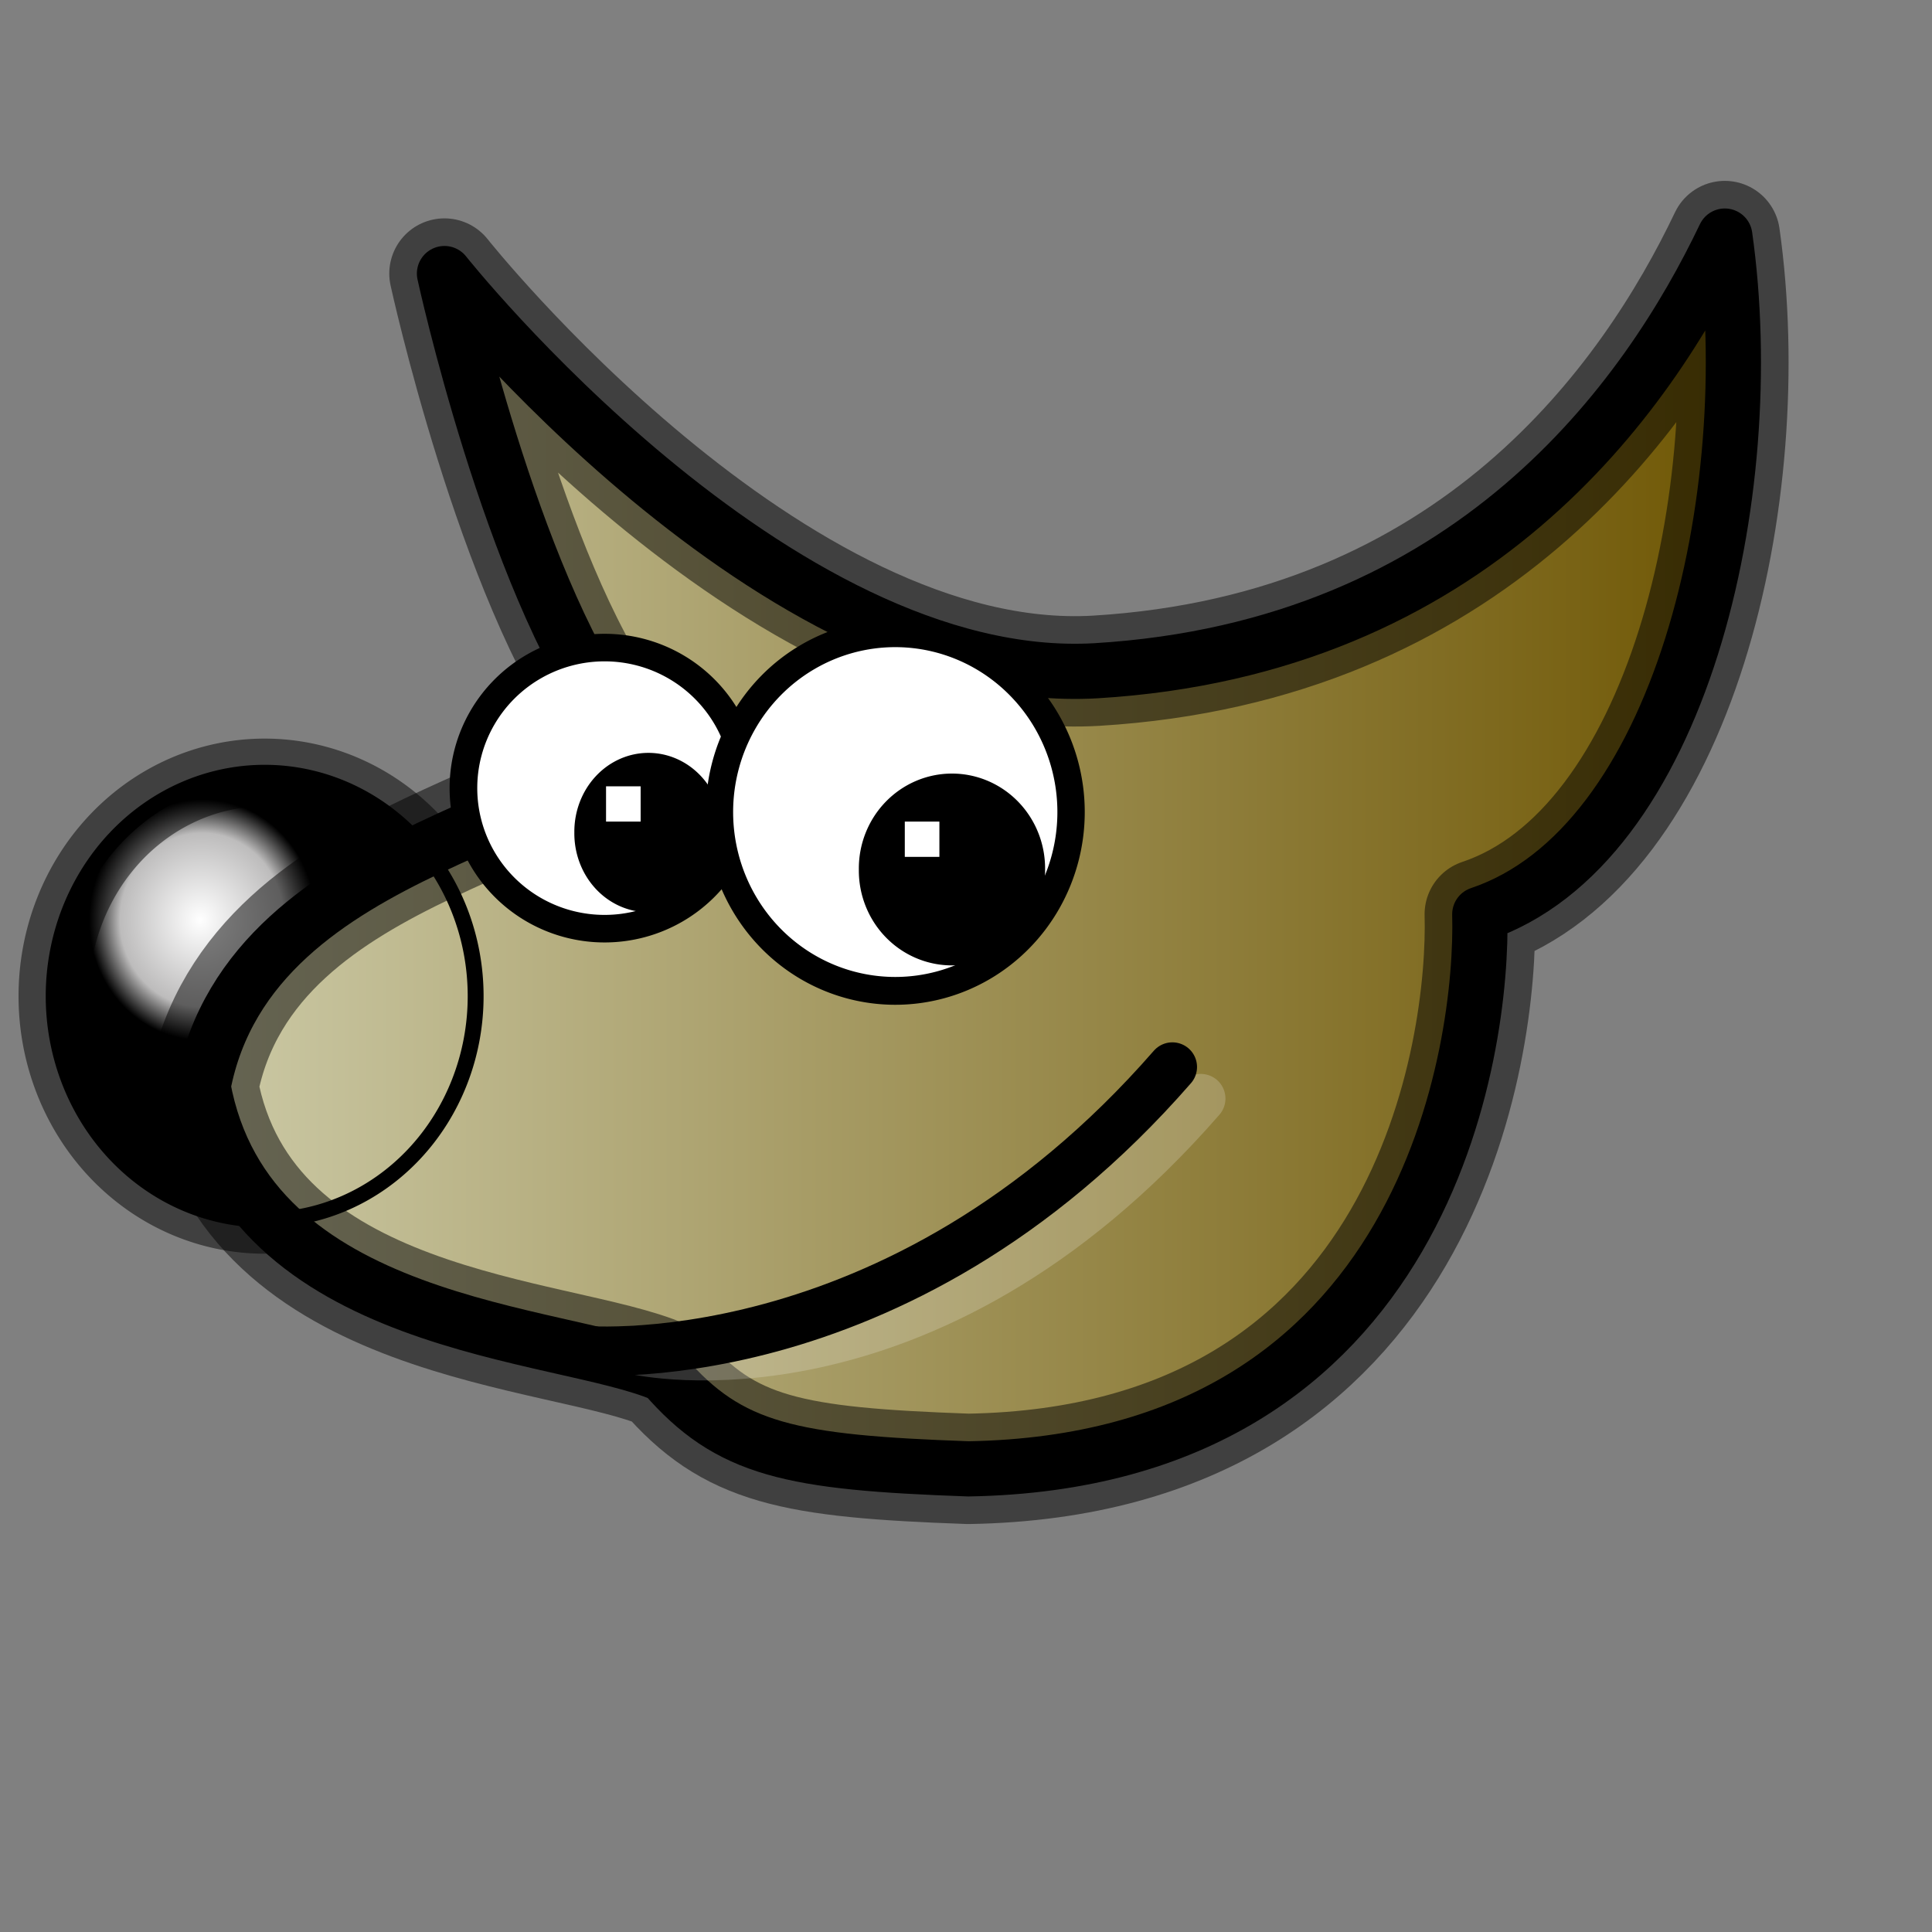 <?xml version="1.0" encoding="UTF-8" standalone="no"?>
<!DOCTYPE svg PUBLIC "-//W3C//DTD SVG 20010904//EN"
"http://www.w3.org/TR/2001/REC-SVG-20010904/DTD/svg10.dtd">
<!-- Created with Inkscape (http://www.inkscape.org/) -->
<svg
   id="svg1"
   sodipodi:version="0.32"
   inkscape:version="0.38.1"
   width="128pt"
   height="128pt"
   sodipodi:docbase="/home/francois/Documents/work/artwork/new_theme/Improved/apps"
   sodipodi:docname="gimp.svg"
   xmlns="http://www.w3.org/2000/svg"
   xmlns:inkscape="http://www.inkscape.org/namespaces/inkscape"
   xmlns:sodipodi="http://sodipodi.sourceforge.net/DTD/sodipodi-0.dtd"
   xmlns:xlink="http://www.w3.org/1999/xlink">
  <rect width="100%" height="100%" fill="#808080" stroke="none"/>
  <defs
     id="defs3">
    <linearGradient
       id="linearGradient858">
      <stop
         style="stop-color:#cccaa7;stop-opacity:1;"
         offset="0"
         id="stop859" />
      <stop
         style="stop-color:#6d5400;stop-opacity:1;"
         offset="1"
         id="stop861" />
    </linearGradient>
    <linearGradient
       id="linearGradient854">
      <stop
         style="stop-color:#cccaa7;stop-opacity:1;"
         offset="0"
         id="stop855" />
      <stop
         style="stop-color:#9c8f53;stop-opacity:1;"
         offset="0.16"
         id="stop858" />
      <stop
         style="stop-color:#6d5400;stop-opacity:1;"
         offset="1"
         id="stop857" />
    </linearGradient>
    <linearGradient
       id="linearGradient850">
      <stop
         style="stop-color:#ffffff;stop-opacity:1;"
         offset="0"
         id="stop851" />
      <stop
         style="stop-color:#bdbcbc;stop-opacity:1;"
         offset="0.721"
         id="stop852" />
      <stop
         style="stop-color:#000000;stop-opacity:1;"
         offset="1"
         id="stop853" />
    </linearGradient>
    <linearGradient
       id="linearGradient842">
      <stop
         style="stop-color:#ffffff;stop-opacity:1;"
         offset="0"
         id="stop843" />
      <stop
         style="stop-color:#585858;stop-opacity:0;"
         offset="1"
         id="stop845" />
    </linearGradient>
    <linearGradient
       id="linearGradient832">
      <stop
         style="stop-color:#ffffff;stop-opacity:1;"
         offset="0"
         id="stop833" />
      <stop
         style="stop-color:#00b8df;stop-opacity:1;"
         offset="0.5"
         id="stop835" />
      <stop
         style="stop-color:#0058a9;stop-opacity:1;"
         offset="1"
         id="stop834" />
    </linearGradient>
    <linearGradient
       id="linearGradient826">
      <stop
         style="stop-color:#fff700;stop-opacity:1;"
         offset="0"
         id="stop827" />
      <stop
         style="stop-color:#ffc900;stop-opacity:1;"
         offset="1"
         id="stop828" />
    </linearGradient>
    <linearGradient
       xlink:href="#linearGradient858"
       id="linearGradient829"
       x1="1.0164395e-19"
       y1="0.5"
       x2="1"
       y2="0.5" />
    <linearGradient
       xlink:href="#linearGradient832"
       id="linearGradient831"
       x1="-9.1886134e-18"
       y1="0.5"
       x2="1"
       y2="0.5" />
    <linearGradient
       xlink:href="#linearGradient832"
       id="linearGradient838"
       x1="0.475"
       y1="0.343"
       x2="1.039"
       y2="0.841"
       spreadMethod="reflect" />
    <linearGradient
       xlink:href="#linearGradient832"
       id="linearGradient839"
       x1="0.446"
       y1="0.468"
       x2="0.559"
       y2="0.587"
       spreadMethod="reflect" />
    <radialGradient
       xlink:href="#linearGradient850"
       id="radialGradient841"
       cx="0.353"
       cy="0.33"
       r="0.269"
       fx="0.347"
       fy="0.33" />
  </defs>
  <sodipodi:namedview
     id="base"
     pagecolor="#ffffff"
     bordercolor="#666666"
     borderopacity="1.0"
     inkscape:pageopacity="0.0"
     inkscape:pageshadow="2"
     inkscape:zoom="4.3696989"
     inkscape:cx="64.000001"
     inkscape:cy="63.999994"
     inkscape:window-width="893"
     inkscape:window-height="906"
     showgrid="true"
     snaptogrid="false"
     gridspacingx="1mm"
     gridspacingy="1mm"
     inkscape:window-x="0"
     inkscape:window-y="40"
     showguides="true"
     snaptoguides="true" />
  <path
     sodipodi:type="arc"
     style="fill-rule:evenodd;stroke:#000000;stroke-width:5.899;stroke-opacity:0.5;fill:url(#radialGradient841);stroke-dasharray:none;"
     id="path862"
     sodipodi:cx="0.0000000"
     sodipodi:cy="34.212597"
     sodipodi:rx="17.716536"
     sodipodi:ry="19.488190"
     d="M 17.717 34.213 A 17.717 19.488 0 1 0 -17.717,34.213 A 17.717 19.488 0 1 0 17.717 34.213 z"
     transform="matrix(1.052,0,0,1.014,23.379,53.305)" />
  <path
     id="path861"
     fill="none"
     stroke="black"
     stroke-width="1"
     d="M 39.263,24.165 C 39.263,24.165 68.374,60.89 96.809,59.252 C 130.079,57.251 145.576,35.084 152.365,20.853 C 155.599,43.674 148.49,74.794 130.718,80.764 C 131.038,92.338 126.245,129.063 85.547,129.754 C 69.935,129.197 64.415,128.13 58.671,121.456 C 49.607,117.489 21.847,117.489 17.937,95.978 C 22.167,73.484 54.796,73.12 54.156,63.547 C 45.093,50.954 39.263,24.165 39.263,24.165 z "
     style="fill:url(#linearGradient829);stroke:#000000;stroke-width:9.75;stroke-linejoin:round;stroke-opacity:0.5;"
     sodipodi:nodetypes="ccccccccc" />
  <path
     id="Sans nom"
     fill="none"
     stroke="black"
     stroke-width="1"
     d="M 39.263,24.165 C 39.263,24.165 68.374,60.89 96.809,59.252 C 130.079,57.251 145.576,35.084 152.365,20.853 C 155.599,43.674 148.49,74.794 130.718,80.764 C 131.038,92.338 126.245,129.063 85.547,129.754 C 69.935,129.197 64.415,128.13 58.671,121.456 C 49.607,117.489 21.847,117.489 17.937,95.978 C 22.167,73.484 54.796,73.12 54.156,63.547 C 45.093,50.954 39.263,24.165 39.263,24.165 z "
     style="fill:url(#linearGradient829);stroke:#000000;stroke-width:4.875;stroke-linejoin:round;"
     sodipodi:nodetypes="ccccccccc" />
  <path
     sodipodi:type="arc"
     style="fill-rule:evenodd;stroke:#000000;stroke-width:1pt;stroke-opacity:1;fill:url(#radialGradient841);"
     id="path850"
     sodipodi:cx="0.0000000"
     sodipodi:cy="34.212597"
     sodipodi:rx="17.716536"
     sodipodi:ry="19.488190"
     d="M 17.717 34.213 A 17.717 19.488 0 1 0 -17.717,34.213 A 17.717 19.488 0 1 0 17.717 34.213 z"
     transform="matrix(1.052,0,0,1.014,23.379,53.305)" />
  <path
     sodipodi:type="arc"
     style="fill-rule:evenodd;stroke:#000000;stroke-width:2.083;fill:#ffffff;fill-opacity:1;stroke-dasharray:none;"
     id="path851"
     sodipodi:cx="49.606300"
     sodipodi:cy="-13.622047"
     sodipodi:rx="10.629921"
     sodipodi:ry="10.629921"
     d="M 60.236 -13.622 A 10.63 10.63 0 1 0 38.976,-13.622 A 10.63 10.63 0 1 0 60.236 -13.622 z"
     transform="matrix(1.173,0,0,1.168,-4.781,85.531)" />
  <path
     sodipodi:type="arc"
     style="fill-rule:evenodd;stroke:#000000;stroke-width:1.654;fill:#ffffff;fill-opacity:1;stroke-dasharray:none;"
     id="path852"
     sodipodi:cx="49.606300"
     sodipodi:cy="-13.622047"
     sodipodi:rx="10.629921"
     sodipodi:ry="10.629921"
     d="M 60.236 -13.622 A 10.63 10.63 0 1 0 38.976,-13.622 A 10.63 10.63 0 1 0 60.236 -13.622 z"
     transform="matrix(1.461,0,0,1.486,6.61,91.976)" />
  <path
     sodipodi:type="arc"
     style="fill-rule:evenodd;stroke:#000000;stroke-width:1pt;"
     id="path853"
     sodipodi:cx="-17.716536"
     sodipodi:cy="0.55118108"
     sodipodi:rx="7.0866141"
     sodipodi:ry="7.0866141"
     d="M -10.63 0.551 A 7.087 7.087 0 1 0 -24.803,0.551 A 7.087 7.087 0 1 0 -10.63 0.551 z"
     transform="matrix(0.844,0,0,0.898,72.232,73.05)" />
  <path
     sodipodi:type="arc"
     style="fill-rule:evenodd;stroke:#000000;stroke-width:1pt;"
     id="path854"
     sodipodi:cx="-17.716536"
     sodipodi:cy="0.55118108"
     sodipodi:rx="7.0866141"
     sodipodi:ry="7.0866141"
     d="M -10.63 0.551 A 7.087 7.087 0 1 0 -24.803,0.551 A 7.087 7.087 0 1 0 -10.63 0.551 z"
     transform="matrix(1.061,0,0,1.081,102.891,76.212)" />
  <path
     style="fill:none;fill-opacity:0.75;fill-rule:evenodd;stroke:#ffffff;stroke-width:4.355;stroke-linecap:round;stroke-opacity:0.199;"
     d="M 56.252,119.263 C 56.252,119.263 81.624,125.088 106.075,97.043"
     id="path859"
     sodipodi:nodetypes="cc" />
  <path
     style="fill:none;fill-opacity:0.75;fill-rule:evenodd;stroke:#000000;stroke-width:4.355;stroke-linecap:round;"
     d="M 50.953,119.263 C 50.953,119.263 79.114,122.299 103.564,94.254"
     id="path855"
     sodipodi:nodetypes="cc" />
  <rect
     style="fill-rule:evenodd;stroke:none;stroke-width:1pt;fill:#ffffff;fill-opacity:1;"
     id="rect856"
     width="3.056"
     height="3.116"
     x="53.536"
     y="69.461" />
  <rect
     style="fill-rule:evenodd;stroke:none;stroke-width:1pt;fill:#ffffff;fill-opacity:1;"
     id="rect857"
     width="3.056"
     height="3.116"
     x="79.927"
     y="72.577" />
</svg>
